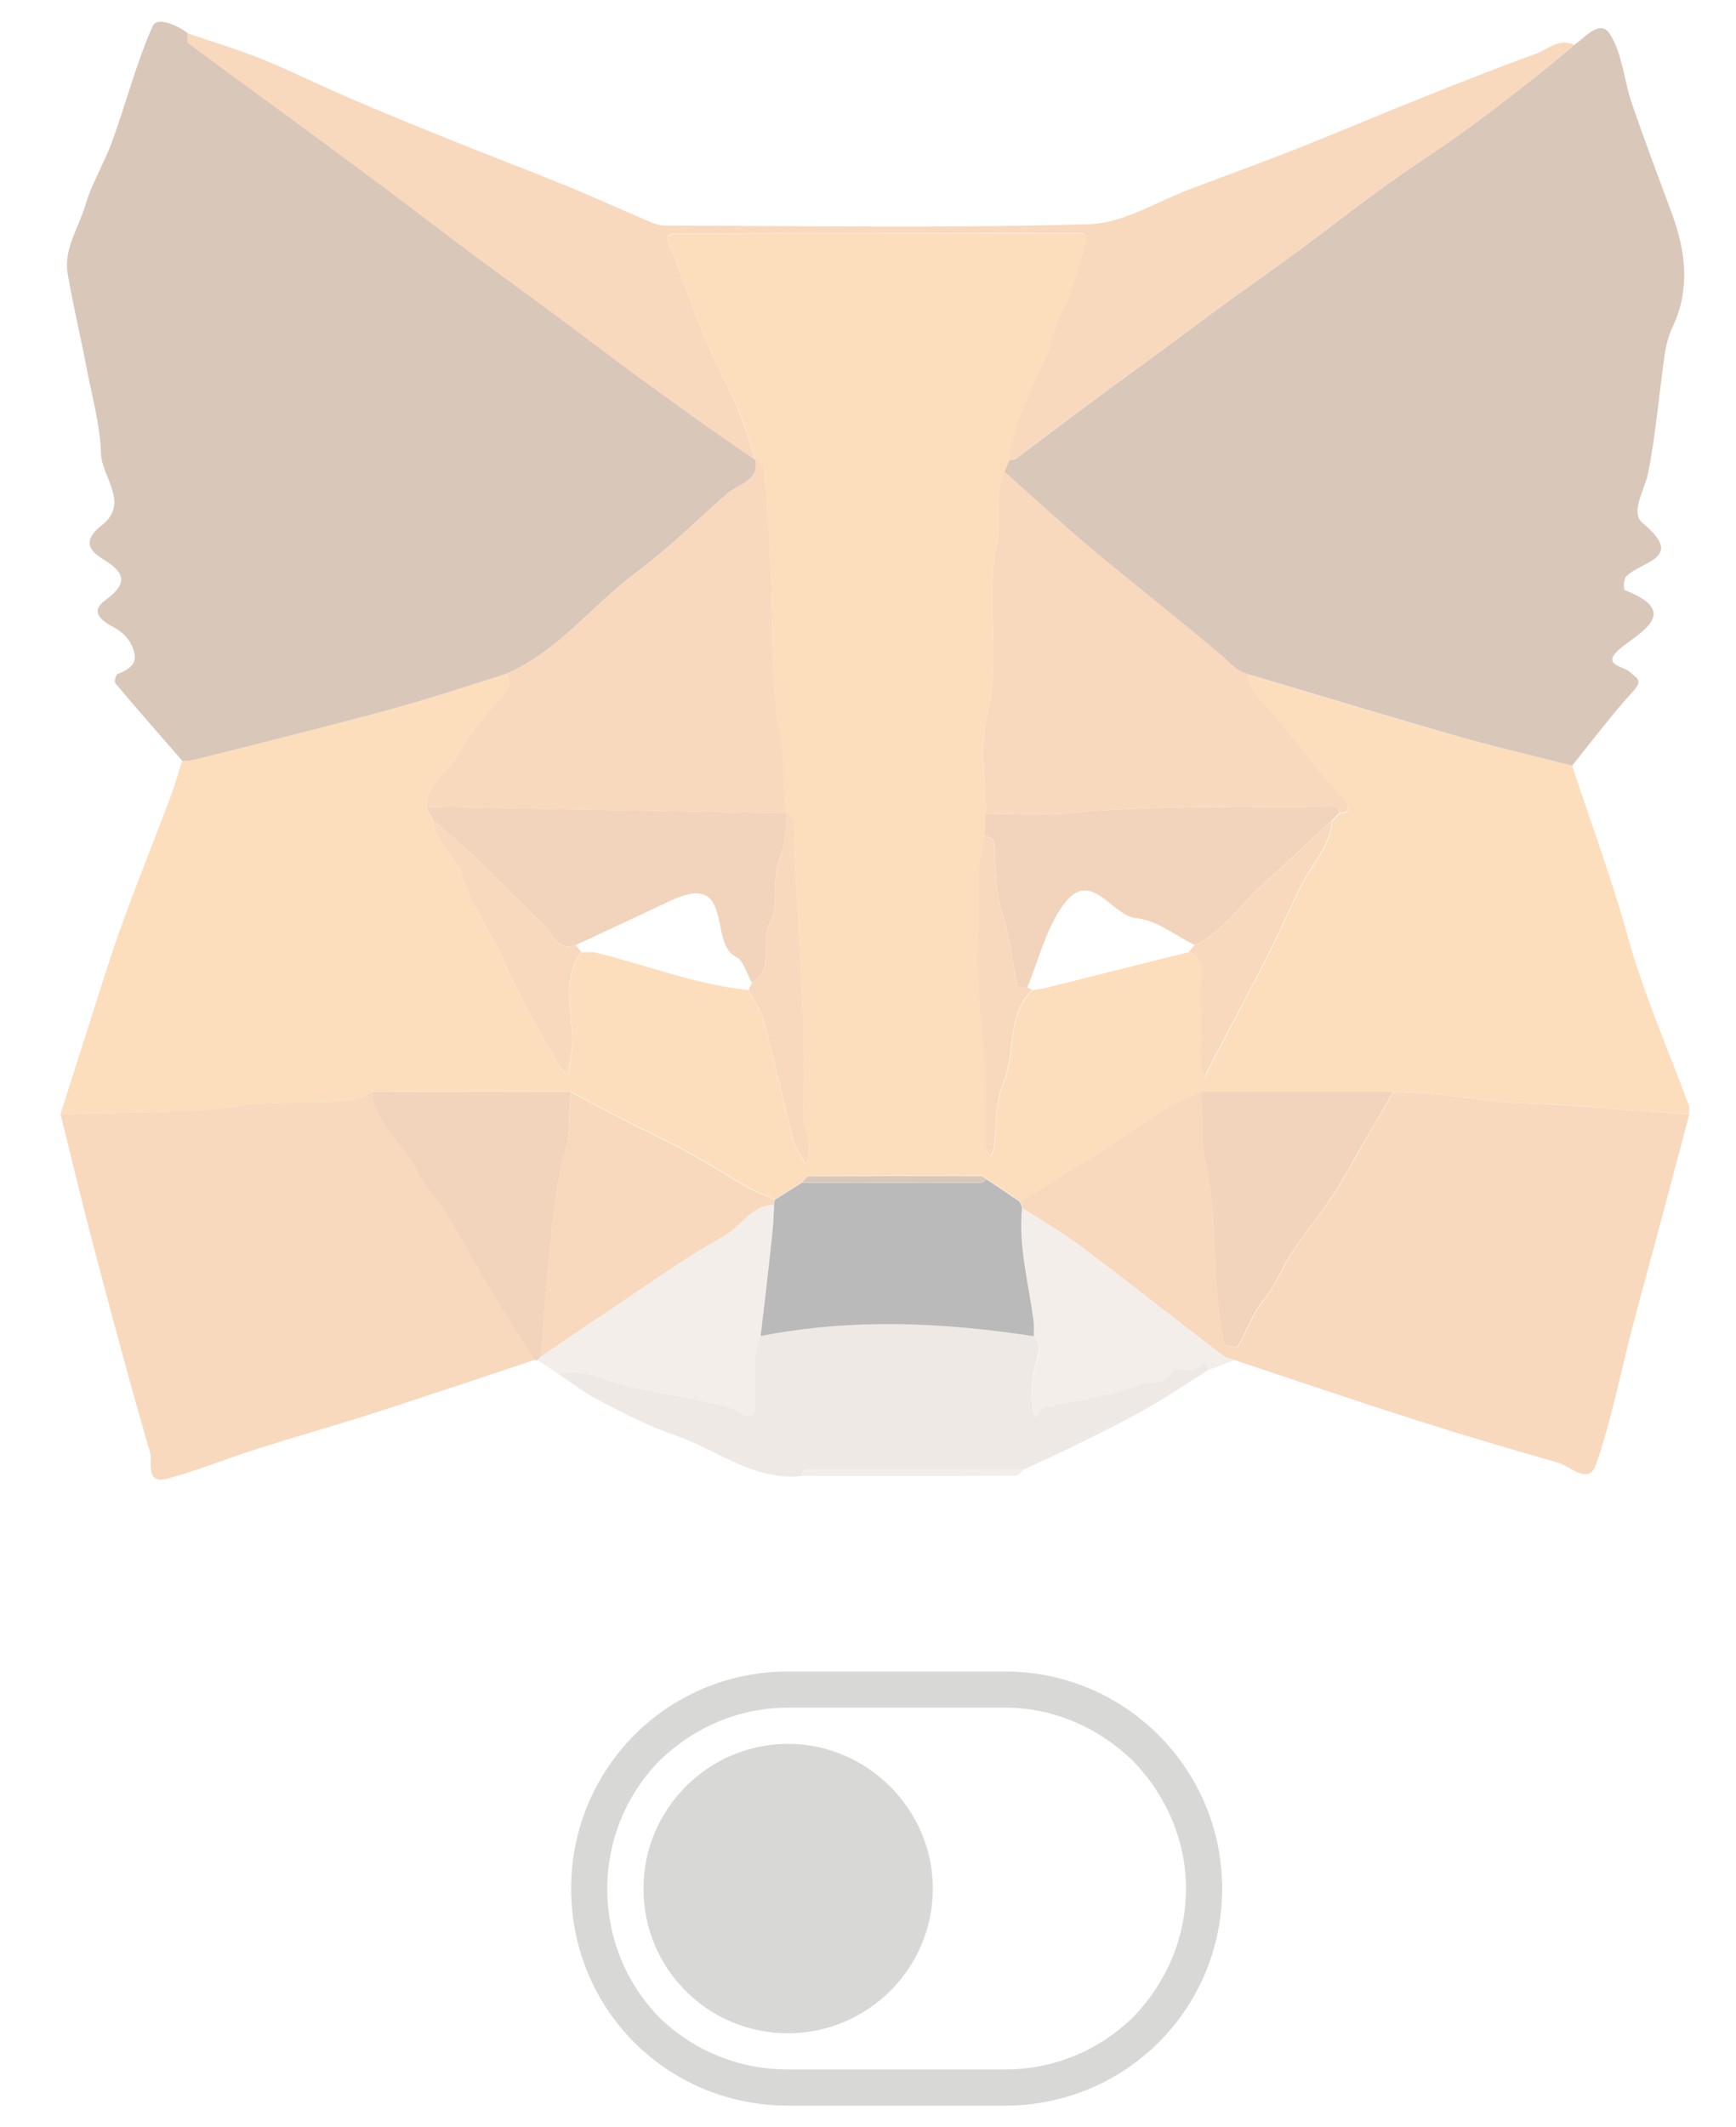 <svg width="40" height="49" viewBox="0 0 40 49" fill="none" xmlns="http://www.w3.org/2000/svg">
<g opacity="0.3">
<path d="M36.225 17.639C36.658 18.953 37.14 20.248 37.51 21.586C37.875 22.908 38.441 24.175 38.915 25.47C38.935 25.529 38.915 25.599 38.915 25.666C38.188 25.615 37.458 25.568 36.731 25.505C36.16 25.454 35.578 25.422 35.024 25.403C34.04 25.367 33.081 25.131 32.097 25.155C30.627 25.155 29.154 25.155 27.684 25.151C27.013 25.395 26.443 25.804 25.861 26.198C25.094 26.713 24.295 27.185 23.508 27.673C23.255 27.504 23.002 27.335 22.749 27.162C22.701 27.134 22.652 27.083 22.604 27.083C21.283 27.079 19.966 27.079 18.645 27.087C18.593 27.087 18.545 27.181 18.492 27.229C18.28 27.362 18.067 27.492 17.858 27.626C17.657 27.54 17.448 27.465 17.26 27.358C16.782 27.087 16.324 26.788 15.842 26.528C15.376 26.272 14.89 26.052 14.417 25.812C13.995 25.596 13.578 25.371 13.156 25.147C11.63 25.147 10.108 25.147 8.582 25.151C8.434 25.214 8.293 25.32 8.136 25.34C7.309 25.442 6.482 25.34 5.635 25.462C4.237 25.666 2.808 25.611 1.395 25.662C1.599 25.025 1.8 24.384 2.005 23.746C2.266 22.935 2.511 22.121 2.8 21.322C3.153 20.342 3.543 19.378 3.912 18.402C4.021 18.115 4.105 17.82 4.197 17.529C4.29 17.521 4.386 17.521 4.474 17.501C5.486 17.249 6.498 16.993 7.506 16.734C8.189 16.557 8.871 16.38 9.55 16.183C10.261 15.974 10.959 15.742 11.666 15.522C11.863 15.872 11.558 16.021 11.385 16.238C11.08 16.623 10.742 16.997 10.526 17.426C10.317 17.835 9.807 18.06 9.819 18.587C9.871 18.693 9.927 18.796 9.98 18.902C10.012 19.441 10.546 19.76 10.662 20.204C10.855 20.932 11.345 21.483 11.618 22.156C11.935 22.939 12.393 23.667 12.799 24.415C12.875 24.553 12.987 24.671 13.084 24.797C13.108 24.643 13.128 24.494 13.156 24.34C13.3 23.541 12.855 22.691 13.397 21.932C13.509 21.936 13.63 21.92 13.734 21.944C14.907 22.227 16.035 22.683 17.248 22.805C17.364 23.034 17.529 23.254 17.593 23.498C17.842 24.435 18.051 25.383 18.296 26.323C18.344 26.509 18.484 26.67 18.581 26.839C18.605 26.674 18.661 26.509 18.641 26.347C18.617 26.123 18.488 25.902 18.496 25.682C18.577 23.53 18.384 21.385 18.288 19.236C18.284 19.126 18.304 19.008 18.28 18.906C18.264 18.843 18.179 18.8 18.127 18.744C18.023 18.17 18.095 17.596 17.982 17.001C17.75 15.793 17.826 14.53 17.766 13.29C17.721 12.433 17.665 11.575 17.601 10.721C17.597 10.678 17.477 10.642 17.408 10.603C17.22 9.993 17.031 9.395 16.722 8.812C16.22 7.86 15.874 6.829 15.505 5.822C15.477 5.747 15.232 5.389 15.561 5.389C18.649 5.365 21.741 5.377 24.833 5.373C25.009 5.373 25.082 5.444 25.034 5.589C24.869 6.125 24.753 6.687 24.491 7.179C24.303 7.537 24.251 7.915 24.098 8.257C23.761 9.025 23.351 9.753 23.267 10.603C23.227 10.697 23.186 10.792 23.15 10.882C22.885 11.437 23.078 12.043 22.954 12.633C22.689 13.885 23.066 15.187 22.741 16.482C22.56 17.198 22.709 17.993 22.709 18.748C22.709 18.918 22.709 19.087 22.709 19.26C22.656 19.583 22.548 19.905 22.556 20.224C22.588 21.436 22.48 22.648 22.648 23.864C22.765 24.706 22.693 25.576 22.713 26.43C22.713 26.501 22.789 26.571 22.829 26.642C22.857 26.579 22.897 26.52 22.905 26.453C22.97 25.954 22.925 25.411 23.118 24.966C23.419 24.262 23.178 23.404 23.793 22.805C23.893 22.79 23.998 22.782 24.098 22.754C25.198 22.479 26.302 22.203 27.403 21.928C27.869 22.152 27.664 22.573 27.68 22.916C27.708 23.478 27.684 24.041 27.692 24.604C27.692 24.667 27.74 24.734 27.768 24.797C27.796 24.742 27.82 24.683 27.848 24.628C28.057 24.23 28.27 23.833 28.475 23.435C28.748 22.912 29.025 22.392 29.29 21.865C29.539 21.361 29.76 20.842 30.017 20.342C30.258 19.87 30.667 19.476 30.699 18.906C30.752 18.855 30.804 18.8 30.86 18.748C30.924 18.729 31.029 18.725 31.045 18.686C31.121 18.512 30.977 18.445 30.872 18.327C30.386 17.773 29.933 17.19 29.467 16.62C29.186 16.277 28.808 15.998 28.732 15.526C30.306 15.994 31.876 16.478 33.458 16.927C34.37 17.186 35.301 17.403 36.225 17.639Z" fill="#F68F22"/>
<path d="M11.67 15.521C10.964 15.741 10.265 15.973 9.554 16.182C8.876 16.379 8.193 16.556 7.51 16.733C6.502 16.993 5.491 17.248 4.479 17.5C4.39 17.524 4.294 17.52 4.202 17.528C3.688 16.934 3.166 16.343 2.66 15.741C2.627 15.702 2.668 15.54 2.708 15.525C2.929 15.438 3.145 15.32 3.101 15.072C3.053 14.805 2.884 14.588 2.611 14.443C2.375 14.317 2.037 14.104 2.431 13.821C2.921 13.463 2.913 13.207 2.399 12.896C2.041 12.68 1.897 12.451 2.342 12.101C3.001 11.586 2.342 10.995 2.326 10.441C2.306 9.772 2.114 9.111 1.989 8.446C1.853 7.729 1.68 7.021 1.559 6.301C1.463 5.73 1.816 5.242 1.969 4.719C2.118 4.211 2.411 3.743 2.591 3.239C2.909 2.362 3.141 1.449 3.519 0.599C3.615 0.379 4.073 0.568 4.326 0.764C4.33 0.843 4.306 0.961 4.346 0.992C5.077 1.539 5.812 2.071 6.547 2.61C7.277 3.145 8.008 3.68 8.731 4.223C9.478 4.782 10.221 5.353 10.972 5.911C11.578 6.364 12.196 6.805 12.807 7.257C13.365 7.67 13.915 8.091 14.473 8.505C15.019 8.906 15.565 9.303 16.115 9.693C16.545 10 16.979 10.295 17.412 10.594C17.489 11.09 17.011 11.149 16.754 11.373C16.063 11.983 15.405 12.633 14.666 13.183C13.646 13.943 12.871 14.994 11.67 15.521Z" fill="#804517"/>
<path d="M36.223 17.637C35.299 17.401 34.368 17.185 33.448 16.921C31.87 16.468 30.3 15.988 28.722 15.52C28.473 15.457 28.332 15.261 28.148 15.107C27.156 14.265 26.132 13.47 25.136 12.636C24.458 12.065 23.807 11.463 23.145 10.877C23.185 10.782 23.225 10.688 23.261 10.597C23.309 10.589 23.373 10.593 23.41 10.566C23.867 10.223 24.321 9.877 24.779 9.535C25.449 9.035 26.128 8.543 26.803 8.047C27.3 7.681 27.79 7.308 28.292 6.946C28.822 6.56 29.36 6.186 29.89 5.797C30.537 5.32 31.167 4.821 31.818 4.352C32.432 3.904 33.075 3.494 33.693 3.054C34.211 2.684 34.713 2.29 35.215 1.901C35.576 1.621 35.922 1.326 36.275 1.035C36.528 0.854 36.869 0.437 37.09 0.779C37.387 1.236 37.416 1.846 37.6 2.381C37.893 3.235 38.211 4.077 38.524 4.923C38.845 5.793 38.949 6.658 38.54 7.532C38.447 7.725 38.391 7.941 38.359 8.154C38.227 9.071 38.154 9.995 37.974 10.9C37.893 11.294 37.552 11.809 37.853 12.053C38.869 12.884 37.761 12.931 37.464 13.289C37.407 13.356 37.407 13.58 37.436 13.592C38.724 14.088 37.825 14.544 37.371 14.906C36.845 15.327 37.399 15.331 37.552 15.477C37.693 15.611 37.869 15.654 37.644 15.906C37.142 16.453 36.693 17.055 36.223 17.637Z" fill="#804517"/>
<path d="M23.508 27.672C24.295 27.18 25.094 26.712 25.861 26.196C26.443 25.803 27.013 25.393 27.684 25.149C27.764 25.7 27.672 26.247 27.804 26.818C28.013 27.731 27.969 28.699 28.049 29.643C28.085 30.084 28.146 30.525 28.222 30.962C28.23 31.001 28.503 31.052 28.523 31.021C28.728 30.674 28.856 30.273 29.105 29.97C29.358 29.659 29.495 29.305 29.696 28.978C29.993 28.486 30.374 28.042 30.695 27.566C30.92 27.235 31.105 26.877 31.306 26.531C31.571 26.074 31.836 25.614 32.105 25.157C33.089 25.134 34.048 25.37 35.032 25.405C35.586 25.425 36.173 25.46 36.739 25.508C37.466 25.57 38.196 25.614 38.923 25.669C38.71 26.472 38.498 27.27 38.285 28.073C38.06 28.915 37.827 29.757 37.606 30.599C37.333 31.646 37.128 32.721 36.771 33.74C36.602 34.22 36.185 33.771 35.9 33.689C34.799 33.378 33.699 33.051 32.611 32.705C31.221 32.26 29.84 31.792 28.455 31.331C28.363 31.296 28.25 31.284 28.178 31.225C27.078 30.383 25.989 29.521 24.881 28.691C24.463 28.376 24.002 28.116 23.564 27.833C23.54 27.774 23.524 27.723 23.508 27.672Z" fill="#E68021"/>
<path d="M1.395 25.661C2.808 25.61 4.237 25.665 5.631 25.46C6.478 25.338 7.305 25.441 8.132 25.338C8.285 25.319 8.43 25.216 8.578 25.149C8.618 25.873 9.257 26.279 9.55 26.873C9.755 27.29 10.092 27.64 10.337 28.038C10.662 28.565 10.947 29.12 11.269 29.651C11.606 30.214 11.963 30.765 12.313 31.324C11.807 31.493 11.301 31.666 10.795 31.831C9.98 32.099 9.164 32.374 8.345 32.634C7.542 32.886 6.735 33.114 5.932 33.37C5.241 33.59 4.567 33.866 3.868 34.055C3.33 34.2 3.519 33.669 3.462 33.468C3.013 31.938 2.603 30.395 2.194 28.848C1.913 27.794 1.66 26.727 1.395 25.661Z" fill="#E68021"/>
<path d="M36.275 1.036C35.922 1.323 35.577 1.619 35.215 1.902C34.713 2.291 34.211 2.685 33.693 3.055C33.075 3.496 32.432 3.905 31.818 4.35C31.168 4.818 30.537 5.318 29.891 5.794C29.365 6.183 28.823 6.557 28.292 6.943C27.794 7.305 27.301 7.679 26.803 8.045C26.128 8.54 25.45 9.032 24.779 9.532C24.321 9.87 23.867 10.221 23.41 10.563C23.373 10.591 23.313 10.583 23.261 10.595C23.349 9.745 23.755 9.017 24.092 8.249C24.241 7.907 24.297 7.525 24.486 7.171C24.743 6.679 24.859 6.116 25.028 5.581C25.072 5.432 25.004 5.365 24.827 5.365C21.735 5.369 18.647 5.361 15.555 5.381C15.23 5.384 15.471 5.739 15.499 5.813C15.873 6.825 16.218 7.856 16.716 8.804C17.021 9.386 17.214 9.985 17.402 10.595C16.969 10.296 16.535 10 16.105 9.693C15.555 9.3 15.005 8.906 14.463 8.505C13.905 8.092 13.355 7.671 12.797 7.258C12.186 6.805 11.572 6.364 10.962 5.912C10.211 5.353 9.472 4.782 8.721 4.224C7.994 3.681 7.263 3.145 6.537 2.61C5.802 2.071 5.063 1.54 4.336 0.993C4.296 0.961 4.32 0.843 4.316 0.765C4.886 0.961 5.468 1.135 6.027 1.359C6.705 1.634 7.36 1.961 8.03 2.248C8.813 2.587 9.604 2.909 10.396 3.228C11.259 3.578 12.134 3.905 12.998 4.259C13.656 4.527 14.303 4.826 14.957 5.101C15.073 5.152 15.202 5.196 15.326 5.196C18.583 5.203 21.844 5.259 25.1 5.164C25.895 5.14 26.674 4.633 27.457 4.342C28.296 4.027 29.14 3.72 29.975 3.389C30.927 3.012 31.87 2.606 32.822 2.229C33.673 1.886 34.529 1.552 35.392 1.237C35.673 1.135 35.926 0.867 36.275 1.036Z" fill="#E68021"/>
<path d="M27.837 31.556C27.351 31.863 26.877 32.186 26.375 32.469C25.849 32.764 25.307 33.028 24.765 33.296C24.376 33.489 23.982 33.666 23.589 33.847C21.95 33.847 20.308 33.847 18.67 33.843C18.553 33.843 18.469 33.858 18.485 33.996C17.365 34.122 16.526 33.386 15.554 33.06C14.951 32.855 14.385 32.556 13.819 32.265C13.482 32.092 13.177 31.852 12.859 31.643C13.185 31.56 13.446 31.588 13.799 31.718C14.57 32.009 15.417 32.092 16.232 32.273C16.505 32.332 16.799 32.379 17.023 32.524C17.124 32.587 17.204 32.627 17.297 32.611C17.341 32.603 17.393 32.493 17.397 32.426C17.445 31.875 17.293 31.308 17.525 30.765C19.625 30.356 21.721 30.451 23.818 30.769C24.018 30.978 23.922 31.167 23.862 31.415C23.769 31.781 23.729 32.198 23.822 32.556C23.878 32.772 23.906 32.438 24.03 32.414C24.801 32.265 25.588 32.139 26.315 31.871C26.512 31.796 26.833 31.915 26.994 31.6C27.09 31.415 27.452 31.694 27.652 31.454C27.761 31.332 27.837 31.407 27.837 31.556Z" fill="#C6B5A7"/>
<path d="M12.312 31.328C11.963 30.769 11.606 30.218 11.268 29.655C10.947 29.124 10.662 28.569 10.337 28.042C10.092 27.644 9.755 27.29 9.55 26.877C9.257 26.283 8.618 25.881 8.578 25.153C10.104 25.153 11.626 25.153 13.152 25.149C13.079 25.594 13.16 26.027 13.027 26.495C12.786 27.326 12.734 28.215 12.638 29.081C12.557 29.797 12.525 30.521 12.469 31.241C12.441 31.268 12.417 31.296 12.389 31.328C12.365 31.328 12.337 31.328 12.312 31.328Z" fill="#D26B1A"/>
<path d="M12.383 31.328C12.411 31.3 12.435 31.273 12.463 31.241C12.977 30.895 13.487 30.545 14.005 30.199C14.893 29.612 15.756 28.979 16.683 28.463C17.085 28.243 17.31 27.755 17.836 27.747C17.824 27.963 17.82 28.184 17.796 28.396C17.707 29.187 17.615 29.974 17.527 30.765C17.294 31.304 17.45 31.871 17.398 32.426C17.39 32.493 17.342 32.603 17.298 32.611C17.205 32.627 17.125 32.587 17.025 32.524C16.8 32.383 16.507 32.335 16.234 32.272C15.418 32.091 14.571 32.005 13.8 31.718C13.447 31.584 13.182 31.56 12.861 31.643C12.7 31.537 12.543 31.43 12.383 31.328Z" fill="#D9C5B8"/>
<path d="M27.842 31.558C27.842 31.412 27.765 31.333 27.661 31.463C27.464 31.703 27.099 31.424 27.003 31.609C26.842 31.924 26.521 31.809 26.324 31.88C25.597 32.148 24.81 32.274 24.039 32.423C23.915 32.447 23.887 32.785 23.83 32.565C23.738 32.207 23.774 31.79 23.87 31.424C23.935 31.18 24.027 30.987 23.826 30.779C23.826 30.649 23.834 30.519 23.818 30.393C23.702 29.543 23.473 28.701 23.557 27.827C23.999 28.11 24.457 28.37 24.874 28.685C25.983 29.519 27.071 30.377 28.171 31.219C28.247 31.278 28.356 31.29 28.448 31.326C28.243 31.404 28.043 31.479 27.842 31.558Z" fill="#D9C5B8"/>
<path d="M18.486 33.997C18.47 33.855 18.555 33.839 18.671 33.843C20.309 33.847 21.952 33.847 23.59 33.847C23.53 33.898 23.465 33.993 23.401 33.993C21.763 34.001 20.125 34.001 18.486 33.997Z" fill="#D9C5B8"/>
<path d="M11.668 15.521C12.868 14.993 13.647 13.943 14.663 13.187C15.402 12.636 16.061 11.991 16.751 11.377C17.008 11.149 17.482 11.094 17.41 10.598C17.478 10.637 17.599 10.672 17.602 10.716C17.667 11.574 17.727 12.428 17.767 13.285C17.827 14.525 17.751 15.788 17.984 16.996C18.1 17.59 18.028 18.165 18.128 18.739C15.358 18.688 12.591 18.633 9.821 18.582C9.808 18.055 10.318 17.83 10.527 17.421C10.744 16.992 11.081 16.618 11.387 16.233C11.559 16.016 11.86 15.867 11.668 15.521Z" fill="#E68021"/>
<path d="M23.151 10.87C23.814 11.456 24.465 12.062 25.143 12.629C26.139 13.463 27.167 14.262 28.155 15.1C28.34 15.258 28.48 15.451 28.729 15.514C28.805 15.986 29.183 16.265 29.464 16.608C29.934 17.178 30.383 17.761 30.869 18.315C30.97 18.433 31.118 18.5 31.042 18.673C31.026 18.713 30.921 18.717 30.857 18.736C30.877 18.555 30.749 18.579 30.636 18.579C28.641 18.591 26.645 18.54 24.653 18.729C24.011 18.788 23.356 18.74 22.71 18.74C22.71 17.981 22.561 17.186 22.742 16.474C23.067 15.183 22.694 13.877 22.955 12.625C23.079 12.031 22.887 11.429 23.151 10.87Z" fill="#E68021"/>
<path d="M23.55 27.826C23.466 28.696 23.695 29.538 23.812 30.392C23.828 30.518 23.82 30.648 23.82 30.777C21.724 30.455 19.623 30.36 17.527 30.773C17.62 29.983 17.712 29.195 17.796 28.405C17.82 28.188 17.825 27.972 17.837 27.755C17.841 27.716 17.845 27.677 17.849 27.637C18.061 27.503 18.274 27.374 18.483 27.24C19.856 27.24 21.234 27.244 22.607 27.24C22.651 27.24 22.695 27.193 22.739 27.169C22.992 27.338 23.245 27.507 23.498 27.68C23.518 27.724 23.535 27.775 23.55 27.826Z" fill="#161616"/>
<path d="M9.82 18.581C12.591 18.632 15.358 18.687 18.128 18.738C18.112 19.089 18.1 19.419 17.96 19.773C17.779 20.23 17.948 20.832 17.731 21.261C17.506 21.717 17.863 22.308 17.325 22.638C17.205 22.43 17.137 22.119 16.956 22.036C16.317 21.741 16.944 20.045 15.454 20.745C14.727 21.088 13.996 21.426 13.266 21.768C12.844 21.914 12.756 21.524 12.555 21.332C12.033 20.832 11.531 20.309 11.009 19.809C10.68 19.49 10.322 19.199 9.981 18.896C9.925 18.79 9.873 18.687 9.82 18.581Z" fill="#D26B1A"/>
<path d="M22.703 18.741C23.354 18.741 24.004 18.792 24.647 18.729C26.638 18.544 28.634 18.591 30.63 18.579C30.742 18.579 30.875 18.555 30.851 18.736C30.798 18.788 30.746 18.843 30.69 18.894C30.156 19.39 29.626 19.893 29.084 20.381C28.566 20.846 28.188 21.46 27.526 21.767C27.08 21.55 26.65 21.188 26.184 21.149C25.594 21.094 25.133 19.948 24.486 20.861C24.096 21.412 23.932 22.113 23.667 22.75C23.59 22.735 23.45 22.735 23.442 22.703C23.314 22.148 23.281 21.585 23.093 21.031C22.912 20.515 22.964 19.925 22.896 19.37C22.892 19.323 22.771 19.288 22.703 19.248C22.703 19.079 22.703 18.91 22.703 18.741Z" fill="#D26B1A"/>
<path d="M17.85 27.632C17.846 27.672 17.842 27.711 17.837 27.75C17.311 27.758 17.083 28.242 16.685 28.467C15.758 28.982 14.894 29.612 14.007 30.202C13.489 30.544 12.979 30.895 12.465 31.245C12.521 30.525 12.553 29.805 12.633 29.084C12.73 28.219 12.782 27.329 13.023 26.499C13.159 26.031 13.079 25.598 13.148 25.153C13.569 25.374 13.987 25.602 14.408 25.818C14.882 26.062 15.368 26.279 15.834 26.535C16.316 26.798 16.773 27.097 17.251 27.365C17.44 27.471 17.649 27.542 17.85 27.632Z" fill="#E68021"/>
<path d="M32.097 25.153C31.832 25.61 31.567 26.07 31.298 26.527C31.097 26.873 30.912 27.231 30.687 27.562C30.366 28.042 29.989 28.486 29.688 28.974C29.487 29.301 29.354 29.655 29.097 29.966C28.844 30.269 28.72 30.67 28.515 31.017C28.499 31.048 28.222 30.993 28.214 30.958C28.138 30.521 28.077 30.084 28.041 29.639C27.965 28.695 28.005 27.727 27.796 26.814C27.664 26.239 27.756 25.696 27.676 25.145C29.154 25.149 30.623 25.149 32.097 25.153Z" fill="#D26B1A"/>
<path d="M27.527 21.77C28.19 21.463 28.567 20.849 29.085 20.385C29.627 19.897 30.157 19.393 30.691 18.898C30.659 19.464 30.25 19.862 30.009 20.334C29.752 20.834 29.535 21.353 29.282 21.857C29.021 22.384 28.74 22.903 28.467 23.427C28.258 23.824 28.049 24.222 27.84 24.619C27.812 24.674 27.784 24.733 27.76 24.788C27.732 24.725 27.684 24.662 27.684 24.596C27.676 24.033 27.7 23.466 27.672 22.907C27.655 22.565 27.864 22.148 27.395 21.92C27.439 21.869 27.483 21.817 27.527 21.77Z" fill="#E68021"/>
<path d="M9.98 18.898C10.326 19.201 10.679 19.496 11.008 19.81C11.53 20.31 12.028 20.834 12.554 21.333C12.755 21.526 12.844 21.912 13.265 21.77C13.309 21.821 13.35 21.872 13.394 21.924C12.851 22.683 13.297 23.537 13.153 24.332C13.125 24.481 13.104 24.635 13.08 24.788C12.984 24.662 12.872 24.544 12.795 24.407C12.39 23.659 11.932 22.931 11.615 22.148C11.342 21.475 10.852 20.924 10.659 20.196C10.543 19.755 10.013 19.437 9.98 18.898Z" fill="#E68021"/>
<path d="M17.326 22.639C17.868 22.308 17.507 21.714 17.732 21.262C17.945 20.833 17.78 20.235 17.961 19.774C18.101 19.416 18.113 19.09 18.129 18.739C18.182 18.79 18.266 18.838 18.282 18.901C18.306 19.007 18.286 19.121 18.29 19.231C18.386 21.38 18.579 23.524 18.499 25.677C18.491 25.897 18.619 26.118 18.643 26.342C18.659 26.503 18.603 26.669 18.583 26.834C18.487 26.661 18.346 26.499 18.298 26.318C18.053 25.378 17.844 24.433 17.595 23.493C17.531 23.249 17.366 23.032 17.25 22.8C17.274 22.745 17.298 22.69 17.326 22.639Z" fill="#E68021"/>
<path d="M23.669 22.749C23.709 22.765 23.749 22.781 23.785 22.797C23.171 23.395 23.412 24.253 23.11 24.957C22.922 25.405 22.966 25.948 22.898 26.444C22.89 26.511 22.845 26.57 22.821 26.633C22.781 26.562 22.709 26.492 22.705 26.421C22.685 25.563 22.757 24.697 22.64 23.855C22.472 22.639 22.58 21.427 22.548 20.215C22.54 19.896 22.645 19.574 22.701 19.251C22.769 19.29 22.886 19.326 22.893 19.373C22.962 19.928 22.914 20.518 23.09 21.034C23.283 21.588 23.311 22.151 23.44 22.706C23.452 22.733 23.592 22.733 23.669 22.749Z" fill="#E68021"/>
<path d="M22.741 27.165C22.697 27.189 22.652 27.236 22.608 27.236C21.235 27.24 19.858 27.236 18.484 27.236C18.537 27.185 18.585 27.094 18.637 27.094C19.958 27.087 21.275 27.087 22.596 27.09C22.644 27.087 22.693 27.138 22.741 27.165Z" fill="#804517"/>
</g>
<path opacity="0.35" d="M23.16 39.333H18.16C17.04 39.333 15.999 39.776 15.191 40.557C14.41 41.365 13.993 42.406 13.993 43.5C13.993 44.62 14.41 45.661 15.191 46.469C15.999 47.25 17.04 47.667 18.16 47.667H23.16C24.254 47.667 25.296 47.25 26.103 46.469C26.884 45.661 27.327 44.62 27.327 43.5C27.327 42.406 26.884 41.365 26.103 40.557C25.296 39.776 24.254 39.333 23.16 39.333ZM23.16 38.5C25.921 38.5 28.16 40.74 28.16 43.5C28.16 46.286 25.921 48.5 23.16 48.5H18.16C15.374 48.5 13.16 46.286 13.16 43.5C13.16 40.74 15.374 38.5 18.16 38.5H23.16ZM18.16 40.167C19.983 40.167 21.494 41.677 21.494 43.5C21.494 45.349 19.983 46.833 18.16 46.833C16.311 46.833 14.827 45.349 14.827 43.5C14.827 41.677 16.311 40.167 18.16 40.167Z" fill="#91908E"/>
</svg>
